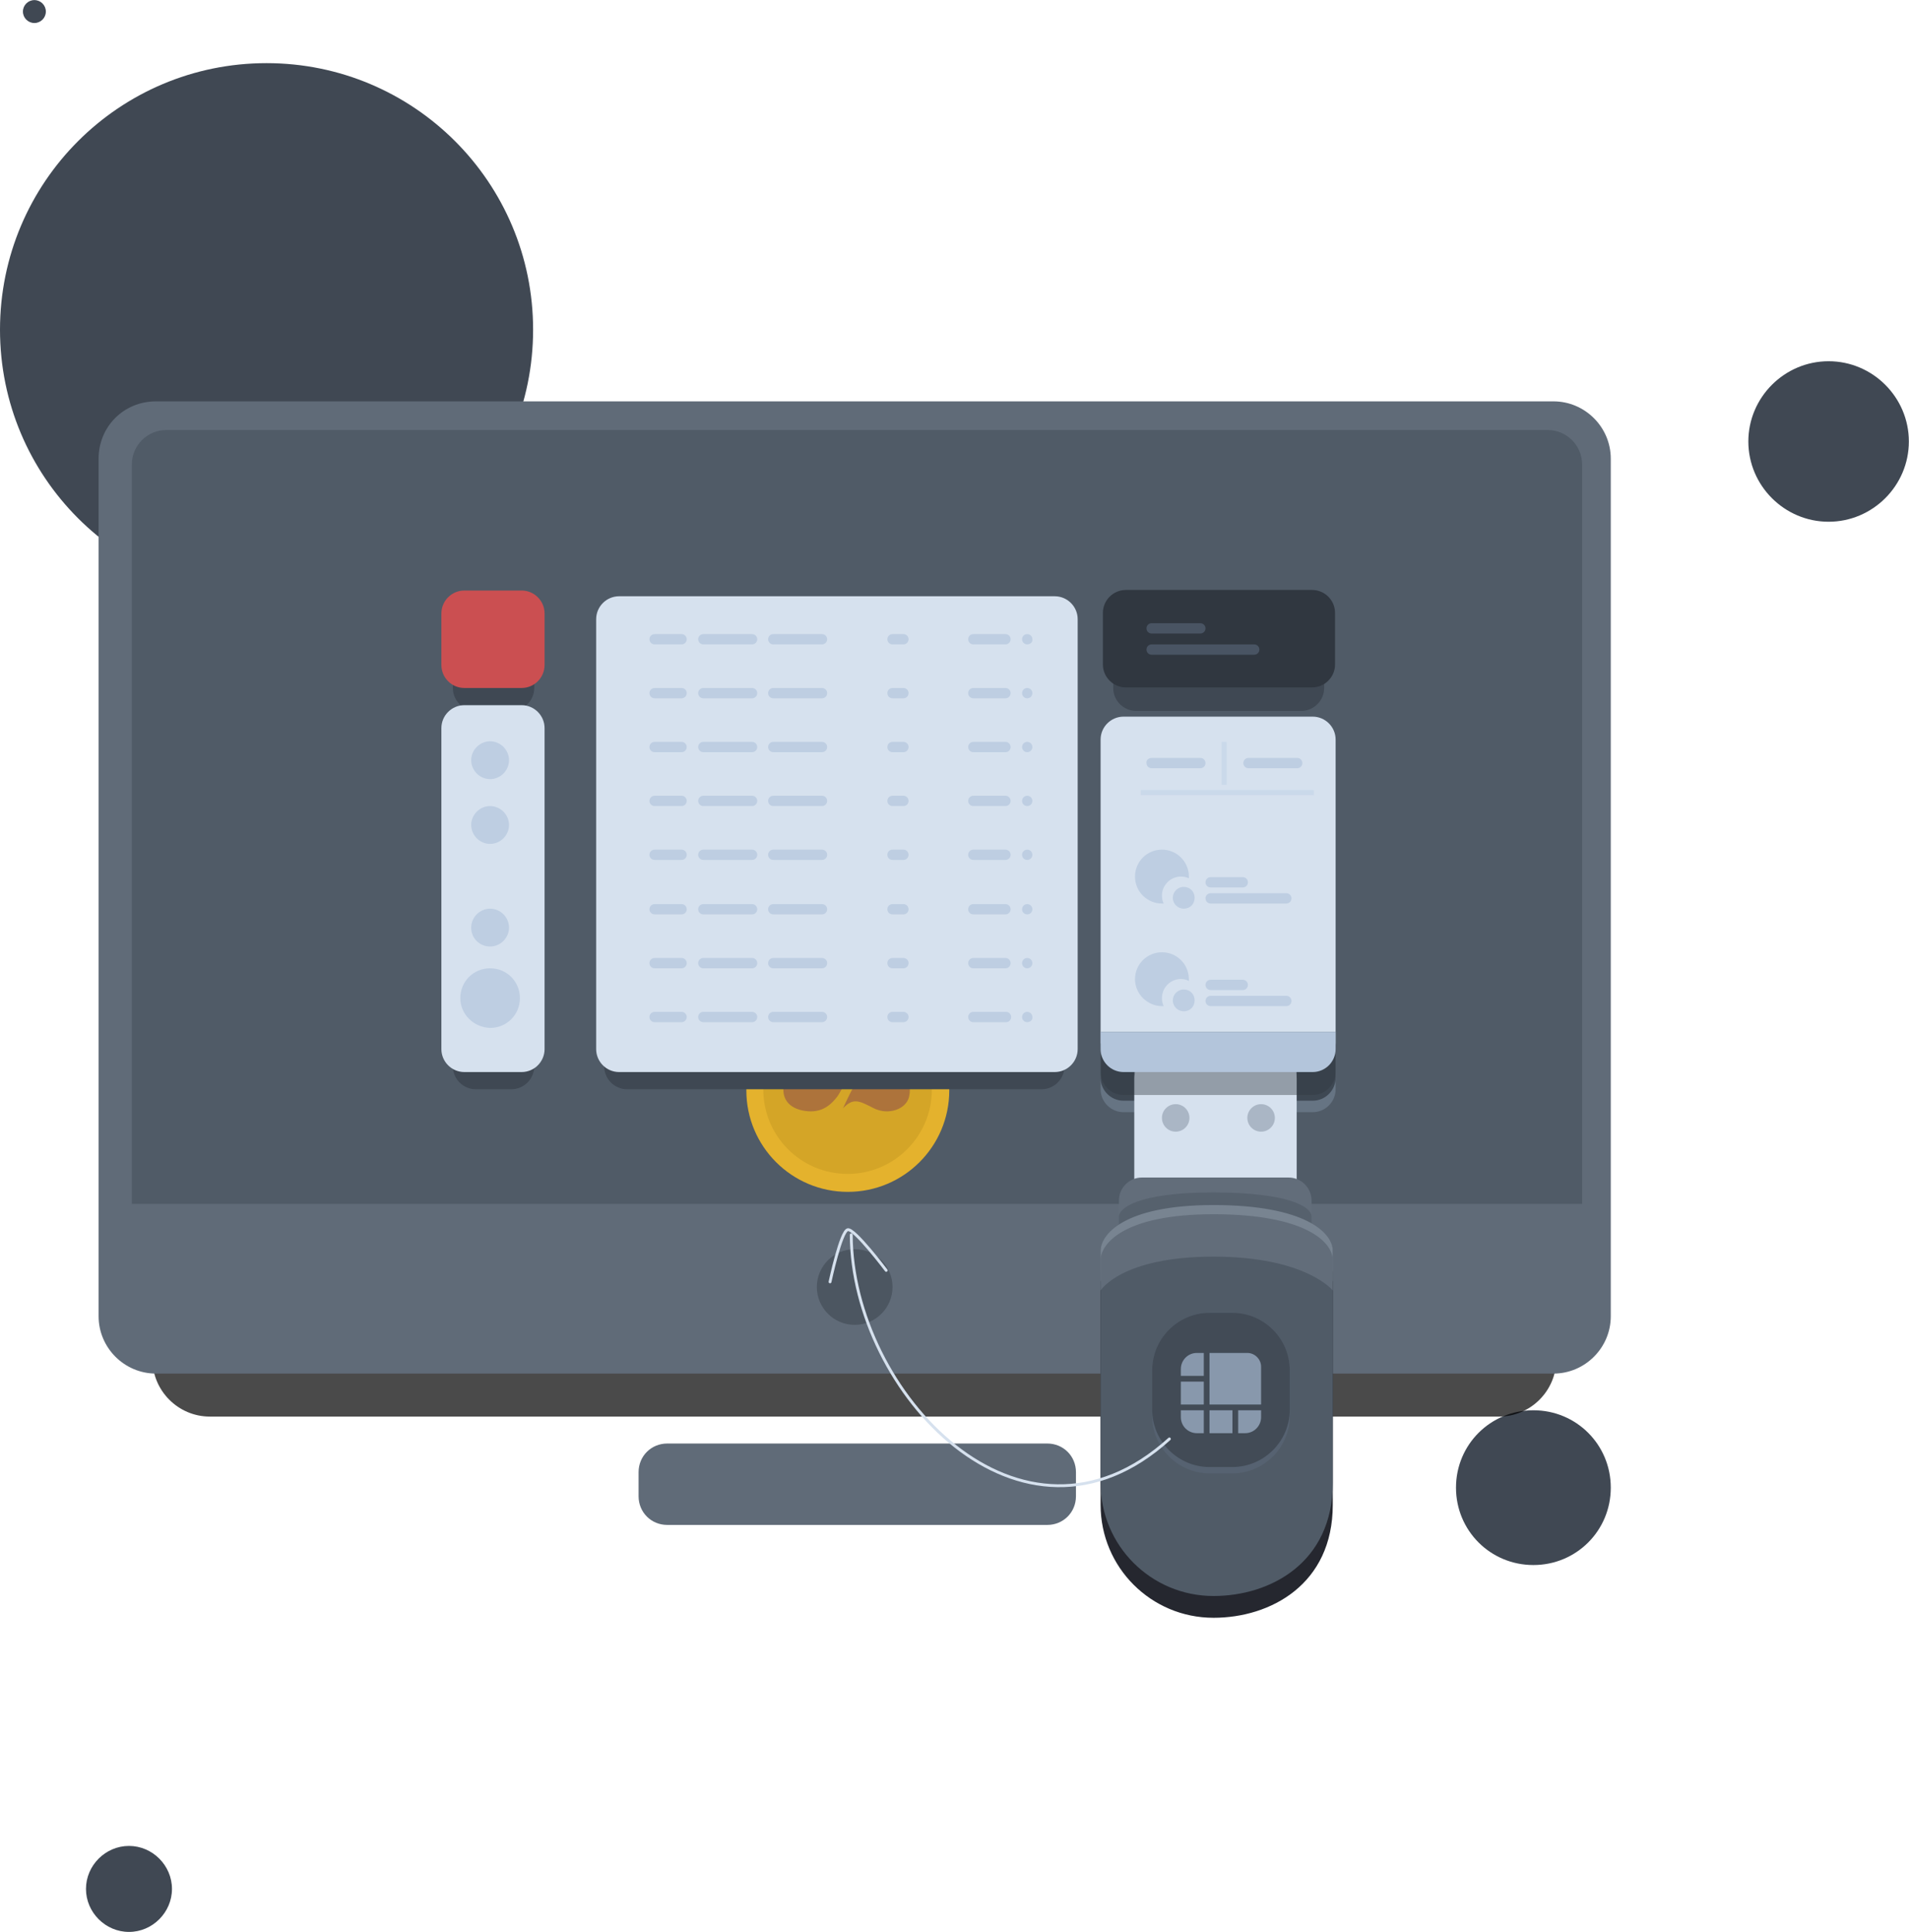 <svg width="1333" height="1349" viewBox="0 0 1333 1349" fill="none" xmlns="http://www.w3.org/2000/svg">
<path d="M60.04 1318.92C60.04 1302.51 73.65 1288.9 90.061 1288.9C106.472 1288.9 120.081 1302.51 120.081 1318.92C120.081 1335.33 106.472 1348.94 90.061 1348.94C73.65 1348.94 60.04 1335.33 60.04 1318.92ZM1016.68 1038.74C1016.68 1008.72 1040.7 984.703 1070.72 984.703C1100.74 984.703 1124.76 1008.72 1124.76 1038.74C1124.76 1068.76 1100.74 1092.77 1070.72 1092.77C1040.7 1092.77 1016.68 1068.76 1016.68 1038.74ZM0 230.212C0 127.345 83.256 44.091 186.125 44.091C288.995 44.091 372.251 127.345 372.251 230.212C372.251 333.079 288.995 416.333 186.125 416.333C83.256 416.333 0 333.079 0 230.212ZM1220.82 308.263C1220.82 277.443 1246.04 252.227 1276.86 252.227C1307.68 252.227 1332.9 277.443 1332.9 308.263C1332.9 339.083 1307.68 364.3 1276.86 364.3C1246.04 364.3 1220.82 339.083 1220.82 308.263ZM16.011 8.068C16.011 3.665 19.613 0.062 24.016 0.062C28.419 0.062 32.022 3.665 32.022 8.068C32.022 12.471 28.419 16.073 24.016 16.073C19.613 16.073 16.011 12.471 16.011 8.068Z" fill="#404853"/>
<path opacity="0.71" d="M146.498 310.265H1046.7C1068.72 310.265 1086.73 328.276 1086.73 350.291V949.08C1086.73 971.095 1068.72 989.106 1046.7 989.106H146.498C124.483 989.106 106.471 971.095 106.471 949.08V350.291C106.471 328.276 124.483 310.265 146.498 310.265Z" fill="black"/>
<path d="M108.875 280.245H1084.73C1106.75 280.245 1124.76 298.257 1124.76 320.271V919.061C1124.76 941.075 1106.75 959.087 1084.73 959.087H108.875C86.86 959.087 68.848 941.075 68.848 919.061V320.271C68.848 297.857 86.46 280.245 108.875 280.245Z" fill="#606B78"/>
<path d="M465.916 1007.92H731.295C742.502 1007.92 751.308 1016.72 751.308 1027.93V1044.74C751.308 1055.95 742.502 1064.76 731.295 1064.76H465.916C454.708 1064.76 445.902 1055.95 445.902 1044.74V1027.93C445.902 1016.72 454.708 1007.92 465.916 1007.92Z" fill="#606B78"/>
<path d="M116.079 300.258H1080.73C1093.94 300.258 1104.74 311.065 1104.74 324.273V840.609H92.062V324.273C92.062 311.065 102.87 300.258 116.079 300.258Z" fill="#505B67"/>
<path d="M596.803 925.066C611.393 925.066 623.22 913.239 623.22 898.649C623.22 884.059 611.393 872.231 596.803 872.231C582.212 872.231 570.385 884.059 570.385 898.649C570.385 913.239 582.212 925.066 596.803 925.066Z" fill="#4C5661"/>
<path d="M592 832.204C631.128 832.204 662.848 800.485 662.848 761.358C662.848 722.231 631.128 690.512 592 690.512C552.872 690.512 521.152 722.231 521.152 761.358C521.152 800.485 552.872 832.204 592 832.204Z" fill="#E4B22D"/>
<path d="M591.84 819.677C624.336 819.677 650.679 793.334 650.679 760.838C650.679 728.343 624.336 702 591.84 702C559.343 702 533 728.343 533 760.838C533 793.334 559.343 819.677 591.84 819.677Z" fill="#D4A527"/>
<path d="M598.191 755.664C595.615 758.76 590.95 768.824 588.666 773.828C596.053 766.017 600.378 768.934 610.146 773.828C620.459 778.995 632.85 774.397 634.785 765.781C637.457 753.876 630.119 746.945 617.921 746.065C606.843 745.265 601.157 752.099 598.192 755.663L598.191 755.664Z" fill="#AD733B"/>
<path d="M584.141 766.336C586.717 763.24 591.382 753.176 593.666 748.172C586.279 755.983 581.954 753.066 572.186 748.172C561.873 743.005 549.482 747.603 547.548 756.219C544.875 768.124 552.213 775.055 564.411 775.935C575.489 776.735 581.175 769.901 584.14 766.337L584.141 766.336Z" fill="#AD733B"/>
<path d="M793.334 760.557C784.528 760.557 777.323 753.352 777.323 744.547V531.208C777.323 529.607 777.724 527.605 778.124 526.004C777.724 524.804 777.323 523.603 777.323 522.802C777.323 518.8 780.526 515.197 784.929 515.197H917.418C921.42 515.197 925.023 518.399 925.023 522.802C925.023 524.003 924.623 525.204 924.222 526.405C924.623 528.006 925.023 529.607 925.023 531.608V744.547C925.023 753.352 917.818 760.557 909.012 760.557H793.334ZM437.895 760.557C429.089 760.557 421.884 753.352 421.884 744.547V444.351C421.884 435.546 429.089 428.341 437.895 428.341H727.29C736.096 428.341 743.3 435.546 743.3 444.351V744.547C743.3 753.352 736.096 760.557 727.29 760.557H437.895ZM332.224 760.557C323.418 760.557 316.213 753.352 316.213 744.547V523.603C316.213 514.797 323.418 507.592 332.224 507.592H357.04C365.846 507.592 373.051 514.797 373.051 523.603V744.547C373.051 753.352 365.846 760.557 357.04 760.557H332.224ZM332.224 496.385C323.418 496.385 316.213 489.18 316.213 480.375V444.351C316.213 435.546 323.418 428.341 332.224 428.341H357.04C365.846 428.341 373.051 435.546 373.051 444.351V480.375C373.051 489.18 365.846 496.385 357.04 496.385H332.224ZM793.334 496.385C784.528 496.385 777.323 489.18 777.323 480.375V444.351C777.323 435.546 784.528 428.341 793.334 428.341H908.612C917.418 428.341 924.623 435.546 924.623 444.351V480.375C924.623 489.18 917.418 496.385 908.612 496.385H793.334Z" fill="#3F4853"/>
<path d="M324.218 492.383H364.245C373.051 492.383 380.256 499.588 380.256 508.393V732.539C380.256 741.345 373.051 748.549 364.245 748.549H324.218C315.412 748.549 308.207 741.345 308.207 732.539V508.393C308.207 499.588 315.412 492.383 324.218 492.383Z" fill="#D6E1EE"/>
<path d="M324.218 412.331H364.245C373.051 412.331 380.256 419.536 380.256 428.341V464.365C380.256 473.171 373.051 480.375 364.245 480.375H324.218C315.412 480.375 308.207 473.171 308.207 464.365V428.341C308.207 419.536 315.412 412.331 324.218 412.331Z" fill="#CB4F51"/>
<path d="M321.416 696.915C321.416 685.308 330.622 676.102 342.23 676.102C353.838 676.102 363.044 685.308 363.044 696.915C363.044 708.523 353.838 717.729 342.23 717.729C330.622 717.329 321.416 708.123 321.416 696.915ZM329.021 647.683C329.021 640.479 335.025 634.475 342.23 634.475C349.435 634.475 355.439 640.479 355.439 647.683C355.439 654.888 349.435 660.892 342.23 660.892C335.025 660.892 329.021 655.288 329.021 647.683ZM329.021 576.037C329.021 568.832 335.025 562.828 342.23 562.828C349.435 562.828 355.439 568.832 355.439 576.037C355.439 583.241 349.435 589.245 342.23 589.245C335.025 589.245 329.021 583.241 329.021 576.037ZM329.021 530.807C329.021 523.603 335.025 517.599 342.23 517.599C349.435 517.599 355.439 523.603 355.439 530.807C355.439 538.012 349.435 544.016 342.23 544.016C335.025 544.016 329.021 538.012 329.021 530.807Z" fill="#BECEE2"/>
<path d="M432.292 416.333H736.497C745.303 416.333 752.508 423.538 752.508 432.343V732.539C752.508 741.344 745.303 748.549 736.497 748.549H432.292C423.486 748.549 416.281 741.344 416.281 732.539V432.343C416.281 423.538 423.486 416.333 432.292 416.333Z" fill="#D6E1EE"/>
<path d="M717.281 713.725C715.28 713.725 713.679 712.124 713.679 710.123C713.679 708.122 715.28 706.521 717.281 706.521C719.283 706.521 720.884 708.122 720.884 710.123C721.284 712.124 719.283 713.725 717.281 713.725ZM679.656 713.725C677.655 713.725 676.054 712.124 676.054 710.123C676.054 708.122 677.655 706.521 679.656 706.521H702.471C704.473 706.521 706.074 708.122 706.074 710.123C706.074 712.124 704.473 713.725 702.471 713.725H679.656ZM623.218 713.725C621.217 713.725 619.616 712.124 619.616 710.123C619.616 708.122 621.217 706.521 623.218 706.521H630.823C632.825 706.521 634.426 708.122 634.426 710.123C634.426 712.124 632.825 713.725 630.823 713.725H623.218ZM539.962 713.725C537.961 713.725 536.36 712.124 536.36 710.123C536.36 708.122 537.961 706.521 539.962 706.521H573.985C575.986 706.521 577.587 708.122 577.587 710.123C577.587 712.124 575.986 713.725 573.985 713.725H539.962ZM491.129 713.725C489.128 713.725 487.527 712.124 487.527 710.123C487.527 708.122 489.128 706.521 491.129 706.521H525.152C527.153 706.521 528.755 708.122 528.755 710.123C528.755 712.124 527.153 713.725 525.152 713.725H491.129ZM457.106 713.725C455.105 713.725 453.504 712.124 453.504 710.123C453.504 708.122 455.105 706.521 457.106 706.521H475.919C477.92 706.521 479.521 708.122 479.521 710.123C479.521 712.124 477.92 713.725 475.919 713.725H457.106ZM717.281 676.101C715.28 676.101 713.679 674.5 713.679 672.498C713.679 670.497 715.28 668.896 717.281 668.896C719.283 668.896 720.884 670.497 720.884 672.498C720.884 674.5 719.283 676.101 717.281 676.101ZM679.656 676.101C677.655 676.101 676.054 674.5 676.054 672.498C676.054 670.497 677.655 668.896 679.656 668.896H702.071C704.073 668.896 705.674 670.497 705.674 672.498C705.674 674.5 704.073 676.101 702.071 676.101H679.656ZM623.218 676.101C621.217 676.101 619.616 674.5 619.616 672.498C619.616 670.497 621.217 668.896 623.218 668.896H630.823C632.825 668.896 634.426 670.497 634.426 672.498C634.426 674.5 632.825 676.101 630.823 676.101H623.218ZM539.962 676.101C537.961 676.101 536.36 674.5 536.36 672.498C536.36 670.497 537.961 668.896 539.962 668.896H573.985C575.986 668.896 577.587 670.497 577.587 672.498C577.587 674.5 575.986 676.101 573.985 676.101H539.962ZM491.129 676.101C489.128 676.101 487.527 674.5 487.527 672.498C487.527 670.497 489.128 668.896 491.129 668.896H525.152C527.153 668.896 528.755 670.497 528.755 672.498C528.755 674.5 527.153 676.101 525.152 676.101H491.129ZM457.106 676.101C455.105 676.101 453.504 674.5 453.504 672.498C453.504 670.497 455.105 668.896 457.106 668.896H475.919C477.92 668.896 479.521 670.497 479.521 672.498C479.521 674.5 477.92 676.101 475.919 676.101H457.106ZM717.281 638.476C715.28 638.476 713.679 636.875 713.679 634.874C713.679 632.873 715.28 631.272 717.281 631.272C719.283 631.272 720.884 632.873 720.884 634.874C720.884 636.875 719.283 638.476 717.281 638.476ZM679.656 638.476C677.655 638.476 676.054 636.875 676.054 634.874C676.054 632.873 677.655 631.272 679.656 631.272H702.071C704.073 631.272 705.674 632.873 705.674 634.874C705.674 636.875 704.073 638.476 702.071 638.476H679.656ZM623.218 638.476C621.217 638.476 619.616 636.875 619.616 634.874C619.616 632.873 621.217 631.272 623.218 631.272H630.823C632.825 631.272 634.426 632.873 634.426 634.874C634.426 636.875 632.825 638.476 630.823 638.476H623.218ZM539.962 638.476C537.961 638.476 536.36 636.875 536.36 634.874C536.36 632.873 537.961 631.272 539.962 631.272H573.985C575.986 631.272 577.587 632.873 577.587 634.874C577.587 636.875 575.986 638.476 573.985 638.476H539.962ZM491.129 638.476C489.128 638.476 487.527 636.875 487.527 634.874C487.527 632.873 489.128 631.272 491.129 631.272H525.152C527.153 631.272 528.755 632.873 528.755 634.874C528.755 636.875 527.153 638.476 525.152 638.476H491.129ZM457.106 638.476C455.105 638.476 453.504 636.875 453.504 634.874C453.504 632.873 455.105 631.272 457.106 631.272H475.919C477.92 631.272 479.521 632.873 479.521 634.874C479.521 636.875 477.92 638.476 475.919 638.476H457.106ZM717.281 600.452C715.28 600.452 713.679 598.851 713.679 596.849C713.679 594.848 715.28 593.247 717.281 593.247C719.283 593.247 720.884 594.848 720.884 596.849C720.884 598.851 719.283 600.452 717.281 600.452ZM679.656 600.452C677.655 600.452 676.054 598.851 676.054 596.849C676.054 594.848 677.655 593.247 679.656 593.247H702.071C704.073 593.247 705.674 594.848 705.674 596.849C705.674 598.851 704.073 600.452 702.071 600.452H679.656ZM623.218 600.452C621.217 600.452 619.616 598.851 619.616 596.849C619.616 594.848 621.217 593.247 623.218 593.247H630.823C632.825 593.247 634.426 594.848 634.426 596.849C634.426 598.851 632.825 600.452 630.823 600.452H623.218ZM539.962 600.452C537.961 600.452 536.36 598.851 536.36 596.849C536.36 594.848 537.961 593.247 539.962 593.247H573.985C575.986 593.247 577.587 594.848 577.587 596.849C577.587 598.851 575.986 600.452 573.985 600.452H539.962ZM491.129 600.452C489.128 600.452 487.527 598.851 487.527 596.849C487.527 594.848 489.128 593.247 491.129 593.247H525.152C527.153 593.247 528.755 594.848 528.755 596.849C528.755 598.851 527.153 600.452 525.152 600.452H491.129ZM457.106 600.452C455.105 600.452 453.504 598.851 453.504 596.849C453.504 594.848 455.105 593.247 457.106 593.247H475.919C477.92 593.247 479.521 594.848 479.521 596.849C479.521 598.851 477.92 600.452 475.919 600.452H457.106ZM717.281 562.827C715.28 562.827 713.679 561.226 713.679 559.225C713.679 557.223 715.28 555.622 717.281 555.622C719.283 555.622 720.884 557.223 720.884 559.225C720.884 561.226 719.283 562.827 717.281 562.827ZM679.656 562.827C677.655 562.827 676.054 561.226 676.054 559.225C676.054 557.223 677.655 555.622 679.656 555.622H702.071C704.073 555.622 705.674 557.223 705.674 559.225C705.674 561.226 704.073 562.827 702.071 562.827H679.656ZM623.218 562.827C621.217 562.827 619.616 561.226 619.616 559.225C619.616 557.223 621.217 555.622 623.218 555.622H630.823C632.825 555.622 634.426 557.223 634.426 559.225C634.426 561.226 632.825 562.827 630.823 562.827H623.218ZM539.962 562.827C537.961 562.827 536.36 561.226 536.36 559.225C536.36 557.223 537.961 555.622 539.962 555.622H573.985C575.986 555.622 577.587 557.223 577.587 559.225C577.587 561.226 575.986 562.827 573.985 562.827H539.962ZM491.129 562.827C489.128 562.827 487.527 561.226 487.527 559.225C487.527 557.223 489.128 555.622 491.129 555.622H525.152C527.153 555.622 528.755 557.223 528.755 559.225C528.755 561.226 527.153 562.827 525.152 562.827H491.129ZM457.106 562.827C455.105 562.827 453.504 561.226 453.504 559.225C453.504 557.223 455.105 555.622 457.106 555.622H475.919C477.92 555.622 479.521 557.223 479.521 559.225C479.521 561.226 477.92 562.827 475.919 562.827H457.106ZM717.281 525.203C715.28 525.203 713.679 523.602 713.679 521.6C713.679 519.599 715.28 517.998 717.281 517.998C719.283 517.998 720.884 519.599 720.884 521.6C720.884 523.602 719.283 525.203 717.281 525.203ZM679.656 525.203C677.655 525.203 676.054 523.602 676.054 521.6C676.054 519.599 677.655 517.998 679.656 517.998H702.071C704.073 517.998 705.674 519.599 705.674 521.6C705.674 523.602 704.073 525.203 702.071 525.203H679.656ZM623.218 525.203C621.217 525.203 619.616 523.602 619.616 521.6C619.616 519.599 621.217 517.998 623.218 517.998H630.823C632.825 517.998 634.426 519.599 634.426 521.6C634.426 523.602 632.825 525.203 630.823 525.203H623.218ZM539.962 525.203C537.961 525.203 536.36 523.602 536.36 521.6C536.36 519.599 537.961 517.998 539.962 517.998H573.985C575.986 517.998 577.587 519.599 577.587 521.6C577.587 523.602 575.986 525.203 573.985 525.203H539.962ZM491.129 525.203C489.128 525.203 487.527 523.602 487.527 521.6C487.527 519.599 489.128 517.998 491.129 517.998H525.152C527.153 517.998 528.755 519.599 528.755 521.6C528.755 523.602 527.153 525.203 525.152 525.203H491.129ZM457.106 525.203C455.105 525.203 453.504 523.602 453.504 521.6C453.504 519.599 455.105 517.998 457.106 517.998H475.919C477.92 517.998 479.521 519.599 479.521 521.6C479.521 523.602 477.92 525.203 475.919 525.203H457.106ZM717.281 487.578C715.28 487.578 713.679 485.977 713.679 483.976C713.679 481.974 715.28 480.373 717.281 480.373C719.283 480.373 720.884 481.974 720.884 483.976C720.884 485.977 719.283 487.578 717.281 487.578ZM679.656 487.578C677.655 487.578 676.054 485.977 676.054 483.976C676.054 481.974 677.655 480.373 679.656 480.373H702.071C704.073 480.373 705.674 481.974 705.674 483.976C705.674 485.977 704.073 487.578 702.071 487.578H679.656ZM623.218 487.578C621.217 487.578 619.616 485.977 619.616 483.976C619.616 481.974 621.217 480.373 623.218 480.373H630.823C632.825 480.373 634.426 481.974 634.426 483.976C634.426 485.977 632.825 487.578 630.823 487.578H623.218ZM539.962 487.578C537.961 487.578 536.36 485.977 536.36 483.976C536.36 481.974 537.961 480.373 539.962 480.373H573.985C575.986 480.373 577.587 481.974 577.587 483.976C577.587 485.977 575.986 487.578 573.985 487.578H539.962ZM491.129 487.578C489.128 487.578 487.527 485.977 487.527 483.976C487.527 481.974 489.128 480.373 491.129 480.373H525.152C527.153 480.373 528.755 481.974 528.755 483.976C528.755 485.977 527.153 487.578 525.152 487.578H491.129ZM457.106 487.578C455.105 487.578 453.504 485.977 453.504 483.976C453.504 481.974 455.105 480.373 457.106 480.373H475.919C477.92 480.373 479.521 481.974 479.521 483.976C479.521 485.977 477.92 487.578 475.919 487.578H457.106ZM717.281 449.954C715.28 449.954 713.679 448.353 713.679 446.351C713.679 444.35 715.28 442.749 717.281 442.749C719.283 442.749 720.884 444.35 720.884 446.351C721.284 448.353 719.283 449.954 717.281 449.954ZM679.656 449.954C677.655 449.954 676.054 448.353 676.054 446.351C676.054 444.35 677.655 442.749 679.656 442.749H702.071C704.073 442.749 705.674 444.35 705.674 446.351C705.674 448.353 704.073 449.954 702.071 449.954H679.656ZM623.218 449.954C621.217 449.954 619.616 448.353 619.616 446.351C619.616 444.35 621.217 442.749 623.218 442.749H630.823C632.825 442.749 634.426 444.35 634.426 446.351C634.426 448.353 632.825 449.954 630.823 449.954H623.218ZM539.962 449.954C537.961 449.954 536.36 448.353 536.36 446.351C536.36 444.35 537.961 442.749 539.962 442.749H573.985C575.986 442.749 577.587 444.35 577.587 446.351C577.587 448.353 575.986 449.954 573.985 449.954H539.962ZM491.129 449.954C489.128 449.954 487.527 448.353 487.527 446.351C487.527 444.35 489.128 442.749 491.129 442.749H525.152C527.153 442.749 528.755 444.35 528.755 446.351C528.755 448.353 527.153 449.954 525.152 449.954H491.129ZM457.106 449.954C455.105 449.954 453.504 448.353 453.504 446.351C453.504 444.35 455.105 442.749 457.106 442.749H475.919C477.92 442.749 479.521 444.35 479.521 446.351C479.521 448.353 477.92 449.954 475.919 449.954H457.106Z" fill="#BECEE2"/>
<path d="M784.528 500.388H916.617C925.423 500.388 932.628 507.592 932.628 516.398V728.536C932.628 737.342 925.423 744.547 916.617 744.547H784.528C775.722 744.547 768.518 737.342 768.518 728.536V516.398C768.518 507.592 775.722 500.388 784.528 500.388Z" fill="#D6E1EE"/>
<path d="M818.951 698.518C818.951 694.515 822.153 690.913 826.556 690.913C830.959 690.913 834.161 694.115 834.161 698.518C834.161 702.92 830.959 706.122 826.556 706.122C822.553 706.122 818.951 702.92 818.951 698.518ZM845.369 702.52C843.367 702.52 841.766 700.919 841.766 698.918C841.766 696.916 843.367 695.315 845.369 695.315H898.204C900.206 695.315 901.807 696.916 901.807 698.918C901.807 700.919 900.206 702.52 898.204 702.52H845.369ZM792.533 683.708C792.533 673.301 800.939 664.896 811.346 664.896C821.753 664.896 830.159 673.301 830.159 683.708C830.159 684.108 830.159 684.508 830.159 684.909C823.754 681.707 815.749 684.508 812.547 691.313C810.946 694.915 810.946 698.918 812.547 702.52C812.146 702.52 811.746 702.52 811.346 702.52C801.339 702.52 792.533 694.115 792.533 683.708ZM845.369 691.313C843.367 691.313 841.766 689.712 841.766 687.71C841.766 685.709 843.367 684.108 845.369 684.108H867.784C869.785 684.108 871.386 685.709 871.386 687.71C871.386 689.712 869.785 691.313 867.784 691.313H845.369ZM818.951 626.871C818.951 622.868 822.153 619.266 826.556 619.266C830.959 619.266 834.161 622.468 834.161 626.871C834.161 631.274 830.959 634.476 826.556 634.476C822.553 634.476 818.951 631.274 818.951 626.871ZM845.369 630.874C843.367 630.874 841.766 629.272 841.766 627.271C841.766 625.27 843.367 623.669 845.369 623.669H898.204C900.206 623.669 901.807 625.27 901.807 627.271C901.807 629.272 900.206 630.874 898.204 630.874H845.369ZM792.533 612.061C792.533 601.654 800.939 593.249 811.346 593.249C821.753 593.249 830.159 601.654 830.159 612.061C830.159 612.462 830.159 612.862 830.159 613.262C828.557 612.462 826.556 612.061 824.555 612.061C817.35 612.061 811.346 618.065 811.346 625.27C811.346 627.271 811.746 629.272 812.547 630.874C812.146 630.874 811.746 630.874 811.346 630.874C800.939 630.874 792.533 622.468 792.533 612.061ZM845.369 619.666C843.367 619.666 841.766 618.065 841.766 616.064C841.766 614.063 843.367 612.462 845.369 612.462H867.784C869.785 612.462 871.386 614.063 871.386 616.064C871.386 618.065 869.785 619.666 867.784 619.666H845.369Z" fill="#BECEE2"/>
<path d="M804.142 529.207H838.165C840.166 529.207 841.768 530.808 841.768 532.809C841.768 534.811 840.166 536.412 838.165 536.412H804.142C802.141 536.412 800.54 534.811 800.54 532.809C800.14 530.808 802.141 529.207 804.142 529.207Z" fill="#BECEE2"/>
<path d="M871.788 529.207H905.811C907.812 529.207 909.413 530.808 909.413 532.809C909.413 534.811 907.812 536.412 905.811 536.412H871.788C869.787 536.412 868.186 534.811 868.186 532.809C868.186 530.808 869.787 529.207 871.788 529.207Z" fill="#BECEE2"/>
<path d="M796.537 555.225V551.623H917.419V555.225H796.537ZM852.975 548.021V518.001H856.578V548.021H852.975Z" fill="#CAD9EA"/>
<path d="M786.13 411.932H916.218C925.023 411.932 932.228 419.136 932.228 427.942V463.965C932.228 472.771 925.023 479.976 916.218 479.976H786.13C777.324 479.976 770.119 472.771 770.119 463.965V427.942C770.119 419.136 777.324 411.932 786.13 411.932Z" fill="#303740"/>
<path d="M804.141 457.161C802.14 457.161 800.539 455.56 800.539 453.558C800.539 451.557 802.14 449.956 804.141 449.956H875.79C877.791 449.956 879.392 451.557 879.392 453.558C879.392 455.56 877.791 457.161 875.79 457.161H804.141ZM804.141 442.351C802.14 442.351 800.539 440.75 800.539 438.749C800.539 436.748 802.14 435.146 804.141 435.146H838.164C840.166 435.146 841.767 436.748 841.767 438.749C841.767 440.75 840.166 442.351 838.164 442.351H804.141Z" fill="#495463"/>
<path d="M768.518 720.531H932.628V760.557C932.628 769.363 925.423 776.568 916.617 776.568H784.528C775.722 776.568 768.518 769.363 768.518 760.557V720.531Z" fill="#667483"/>
<path d="M768.518 728.536H932.628V752.552C932.628 761.358 925.423 768.562 916.617 768.562H784.528C775.722 768.562 768.518 761.358 768.518 752.552V728.536Z" fill="#3E4853"/>
<path d="M768.518 1050.75C768.518 1094.37 803.741 1129.6 847.371 1129.6C886.997 1129.6 930.627 1106.38 930.627 1050.75V888.641C930.627 873.431 886.997 858.621 851.774 858.621C816.55 858.621 768.518 870.229 768.518 888.641V1050.75Z" fill="#25272F"/>
<path d="M808.146 732.539H889.4C898.206 732.539 905.411 739.744 905.411 748.549V831.804C905.411 840.609 898.206 847.814 889.4 847.814H808.146C799.34 847.814 792.135 840.609 792.135 831.804V748.549C792.135 739.744 799.34 732.539 808.146 732.539Z" fill="#B6C4D4"/>
<path d="M808.146 736.94H889.4C898.206 736.94 905.411 744.145 905.411 752.951V836.205C905.411 845.011 898.206 852.215 889.4 852.215H808.146C799.34 852.215 792.135 845.011 792.135 836.205V752.951C792.135 744.145 799.34 736.94 808.146 736.94Z" fill="#D6E1EE"/>
<path d="M820.954 790.175C826.26 790.175 830.561 785.874 830.561 780.569C830.561 775.264 826.26 770.963 820.954 770.963C815.649 770.963 811.348 775.264 811.348 780.569C811.348 785.874 815.649 790.175 820.954 790.175Z" fill="#AAB6C5"/>
<path d="M880.593 790.175C885.898 790.175 890.199 785.874 890.199 780.569C890.199 775.264 885.898 770.963 880.593 770.963C875.287 770.963 870.986 775.264 870.986 780.569C870.986 785.874 875.287 790.175 880.593 790.175Z" fill="#AAB6C5"/>
<path d="M797.337 822.198H899.806C908.612 822.198 915.817 829.403 915.817 838.209V857.421C915.817 866.227 908.612 873.432 899.806 873.432H797.337C788.531 873.432 781.326 866.227 781.326 857.421V838.209C781.326 829.403 788.531 822.198 797.337 822.198Z" fill="#626D7A"/>
<path opacity="0.251" d="M781.326 849.415C781.326 843.812 794.135 832.604 846.97 832.604C899.806 832.604 915.817 842.611 915.817 849.415V860.623C915.817 860.623 900.206 848.215 846.97 848.215C793.735 848.215 781.326 860.623 781.326 860.623V849.415V849.415Z" fill="#363F48"/>
<path d="M768.518 1035.54C768.518 1079.17 803.741 1114.39 847.371 1114.39C886.997 1114.39 930.627 1091.17 930.627 1035.54V873.432C930.627 858.222 886.997 843.412 851.774 843.412C816.55 843.412 768.518 855.02 768.518 873.432V1035.54Z" fill="#505B67"/>
<path d="M768.518 873.431C768.518 862.624 783.728 841.41 847.371 841.41C911.013 841.41 930.627 860.623 930.627 873.431V894.645C930.627 894.645 911.814 871.029 847.371 871.029C782.927 871.029 768.518 894.645 768.518 894.645V873.431Z" fill="#788491"/>
<path d="M768.518 879.834C768.518 869.027 783.728 847.813 847.371 847.813C911.013 847.813 930.627 867.026 930.627 879.834V901.048C930.627 901.048 911.814 877.433 847.371 877.433C782.927 877.433 768.518 901.048 768.518 901.048V879.834Z" fill="#626D7A"/>
<path d="M844.568 916.659H860.579C882.594 916.659 900.606 934.671 900.606 956.685V988.706C900.606 1010.72 882.594 1028.73 860.579 1028.73H844.568C822.553 1028.73 804.541 1010.72 804.541 988.706V956.685C804.541 934.671 822.553 916.659 844.568 916.659Z" fill="#566271"/>
<path d="M844.568 916.659H860.579C882.594 916.659 900.606 934.671 900.606 956.685V984.303C900.606 1006.32 882.594 1024.33 860.579 1024.33H844.568C822.553 1024.33 804.541 1006.32 804.541 984.303V956.685C804.541 934.671 822.553 916.659 844.568 916.659Z" fill="#424B56"/>
<path d="M864.582 1000.71V984.703H880.592V989.506C880.592 995.51 875.789 1000.71 869.385 1000.71H864.582ZM844.568 1000.71V984.703H860.579V1000.71H844.568ZM835.762 1000.71C829.758 1000.71 824.555 995.91 824.555 989.506V984.703H840.565V1000.71H835.762ZM824.555 980.7V964.69H840.565V980.7H824.555ZM844.568 980.7V944.677H870.986C876.189 944.677 880.592 949.08 880.592 954.283V980.7H844.568ZM824.555 960.687V955.884C824.555 949.88 829.358 944.677 835.762 944.677H840.565V960.687H824.555Z" fill="#8898AC"/>
<path opacity="0.4" d="M768.518 736.542H932.628V748.55C932.628 757.356 925.423 764.56 916.617 764.56H784.528C775.722 764.56 768.518 757.356 768.518 748.55V736.542Z" fill="#303740"/>
<path d="M768.518 720.531H932.628V732.539C932.628 741.345 925.423 748.549 916.617 748.549H784.528C775.722 748.549 768.518 741.345 768.518 732.539V720.531Z" fill="#B3C5DB"/>
<path d="M816.55 1004.72C713.28 1098.38 594.801 971.896 594.4 862.225" stroke="#D6E1EE" stroke-width="2" stroke-linecap="round"/>
<path d="M618.816 887.04C618.816 887.04 596.801 857.821 591.998 858.622C587.195 859.422 579.59 895.045 579.59 895.045" stroke="#D6E1EE" stroke-width="2" stroke-linecap="round" stroke-linejoin="round"/>
</svg>

